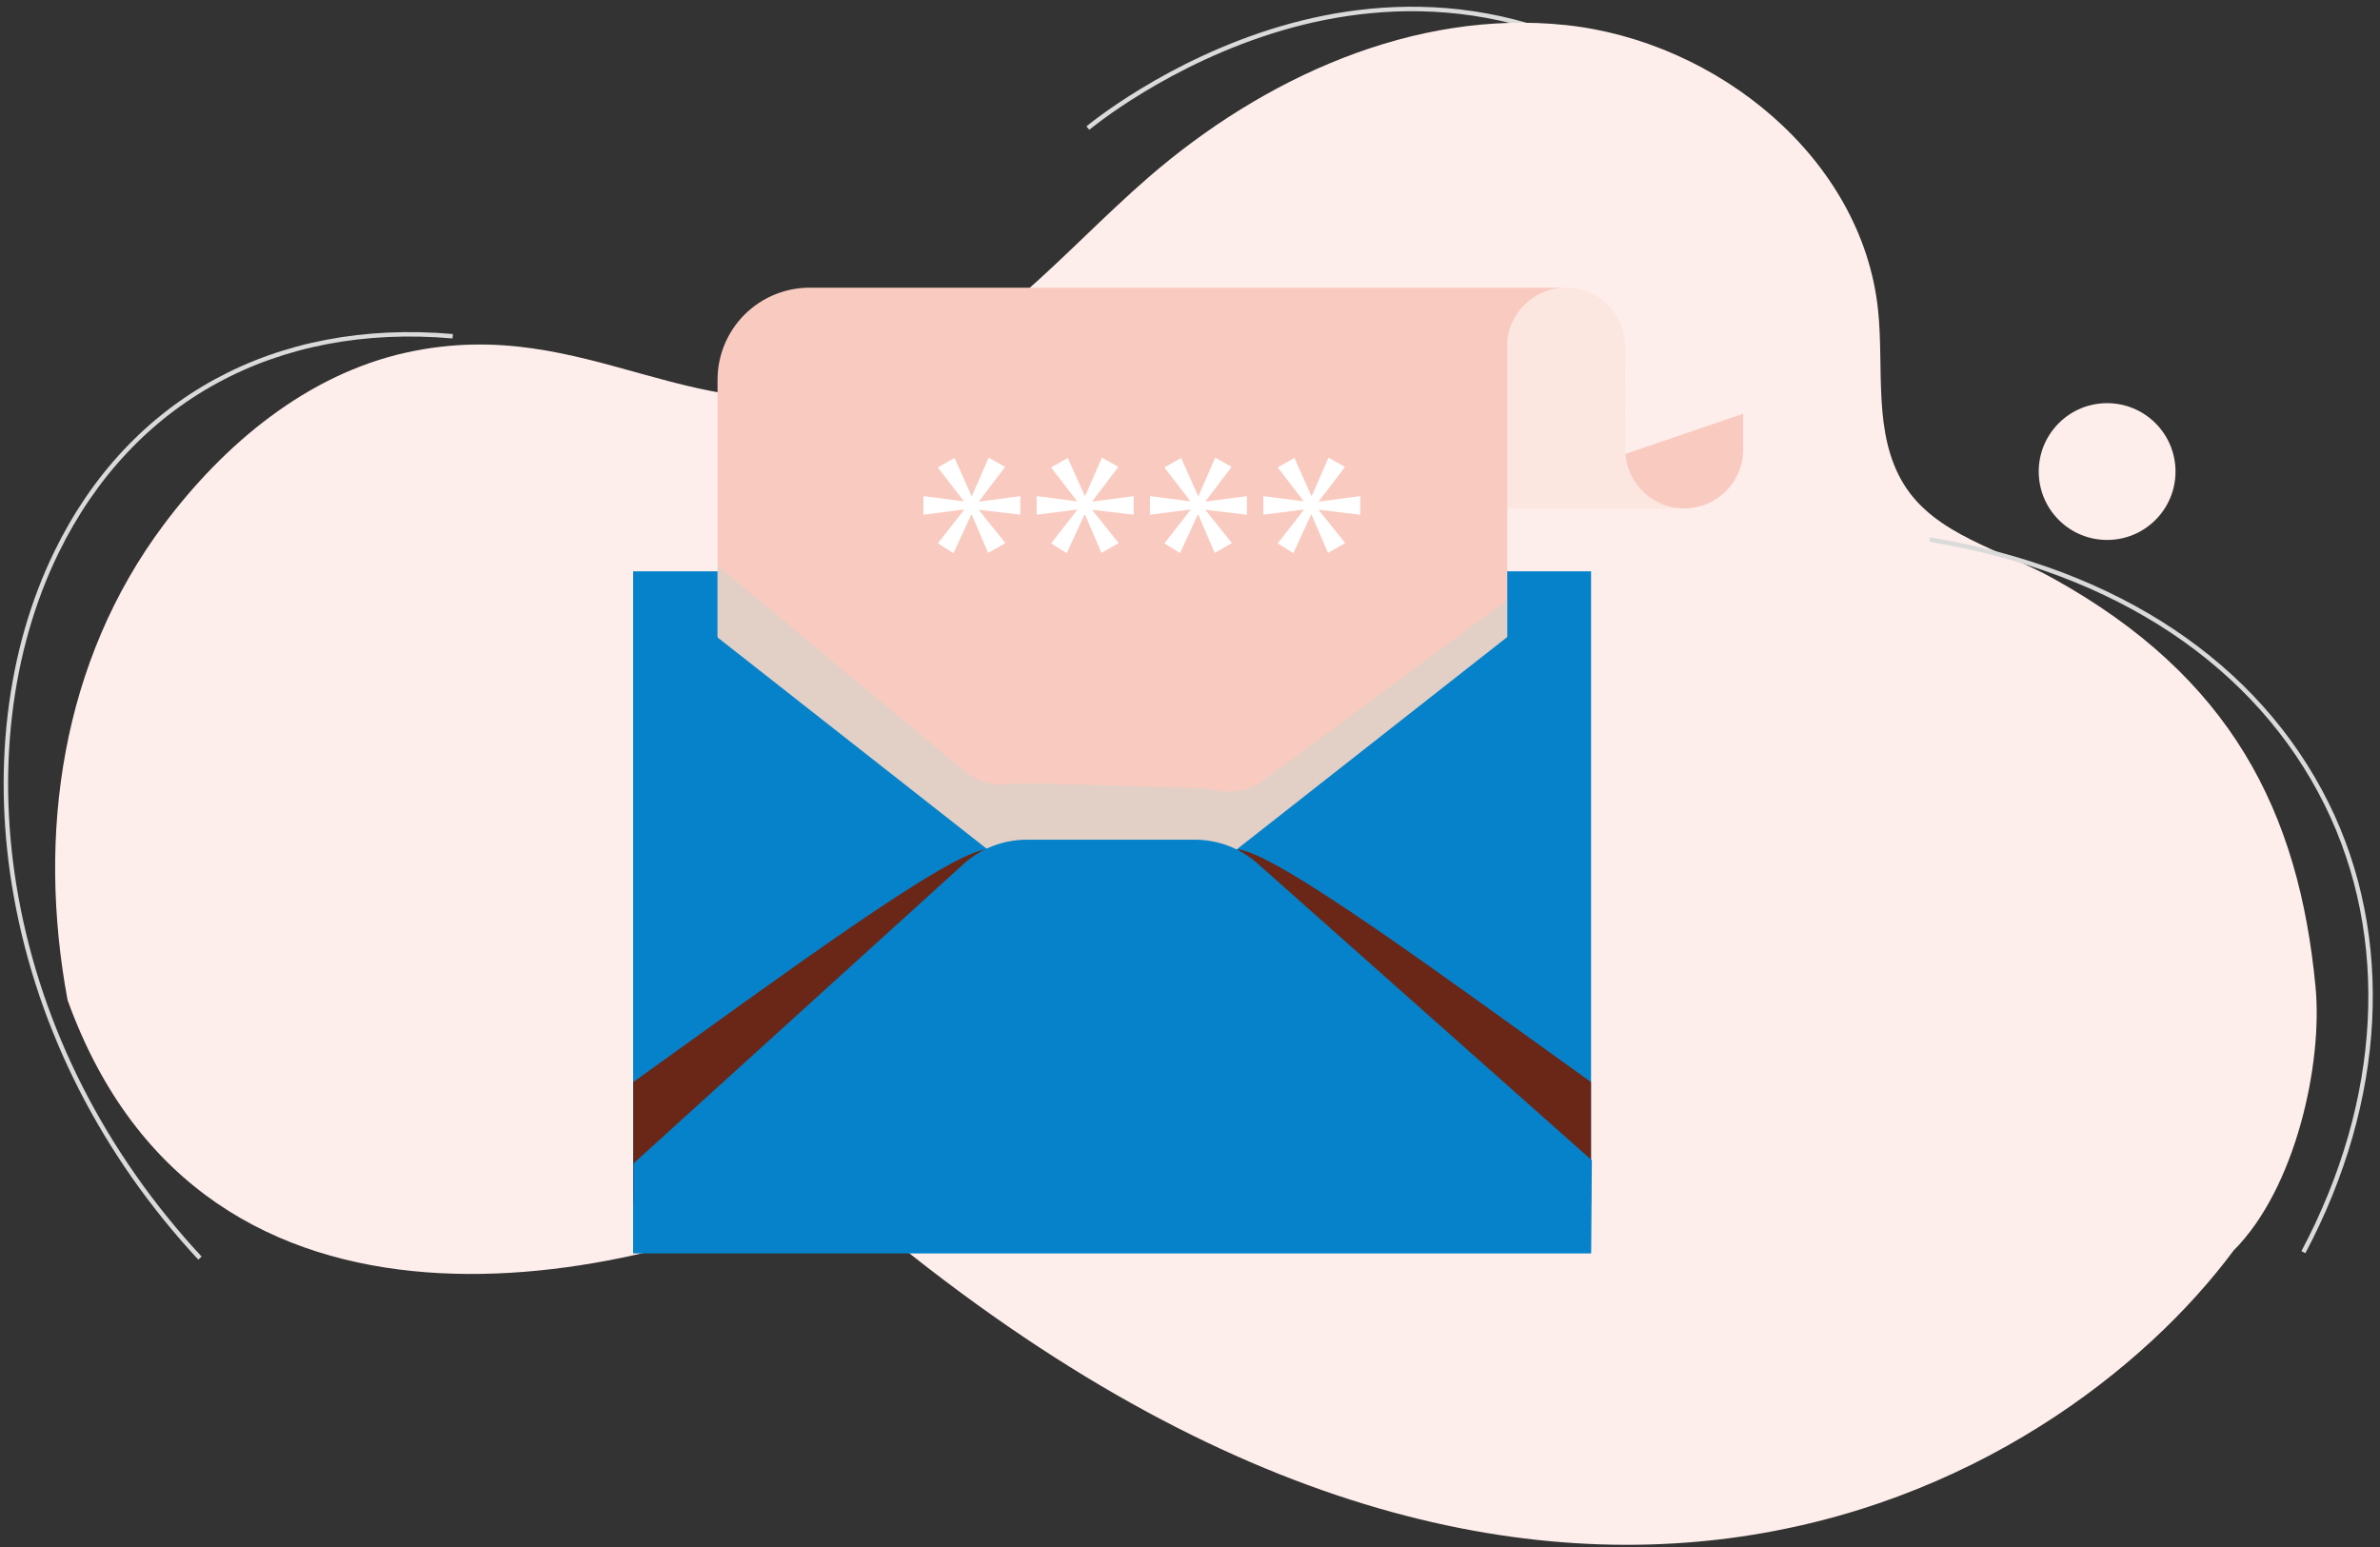 <svg width="160" height="104" viewBox="0 0 160 104" fill="none" xmlns="http://www.w3.org/2000/svg">
<rect x="0" y="0" width="160" height="104" fill="#333333" stroke="none"/>
<path d="M73.23 8.726L73.037 8.496C73.09 8.451 78.434 4.001 86.161 1.745C93.298 -0.341 103.986 -0.931 114.365 8.098L114.168 8.324C103.896 -0.613 93.319 -0.032 86.255 2.029C78.588 4.267 73.284 8.681 73.23 8.726Z" fill="#DADADA"/>
<path d="M138.02 38.881C149.951 45.495 154.555 54.511 155.67 66.391C156.148 71.484 154.349 79.88 150.151 84.076C138.41 99.899 103.106 121.202 55.82 79.827C42.57 86.277 13.765 92.788 4.544 67.236C2.455 56.011 4.158 44.444 10.989 35.296C15.072 29.83 20.662 25.164 27.326 23.699C39.71 20.977 46.91 29.657 58.978 25.767C66.296 23.407 71.384 16.977 77.192 11.936C84.933 5.221 95.071 0.606 105.261 1.685C115.451 2.763 125.188 10.644 126.256 20.836C126.671 24.809 125.893 29.152 127.987 32.553C130.097 35.975 134.502 36.931 138.02 38.881Z" fill="#FDEEEB"/>
<path d="M144.906 34.953C146.702 33.157 146.702 30.245 144.906 28.45C143.111 26.654 140.199 26.654 138.404 28.45C136.608 30.245 136.608 33.157 138.404 34.953C140.199 36.748 143.111 36.748 144.906 34.953Z" fill="#FDEEEB"/>
<path d="M154.983 84.249L154.717 84.109C160.115 73.942 160.682 63.013 156.284 54.125C151.658 44.78 142.223 38.493 129.711 36.422L129.76 36.125C142.37 38.212 151.882 44.557 156.553 53.991C160.995 62.968 160.422 73.996 154.983 84.249Z" fill="#DADADA"/>
<path d="M13.331 84.681C6.834 77.683 2.547 69.261 0.936 60.313C-0.566 51.984 0.402 43.719 3.67 37.042C8.711 26.726 18.476 21.41 30.449 22.456L30.423 22.752C18.578 21.718 8.925 26.973 3.939 37.171C0.702 43.792 -0.26 51.99 1.231 60.258C2.833 69.146 7.095 77.52 13.553 84.475L13.331 84.681Z" fill="#DADADA"/>
<path d="M106.954 38.408H42.574V84.248H106.954V38.408Z" fill="#0582CA"/>
<path d="M113.223 34.182H101.312V23.311C101.312 22.258 101.731 21.248 102.476 20.503C103.22 19.758 104.231 19.34 105.284 19.34C105.805 19.339 106.322 19.442 106.804 19.641C107.286 19.841 107.723 20.134 108.092 20.503C108.828 21.238 109.246 22.234 109.255 23.275V23.311L109.252 30.211C109.252 30.245 109.252 30.281 109.255 30.314V30.523L109.267 30.517C109.343 31.514 109.793 32.446 110.527 33.125C111.26 33.805 112.223 34.182 113.223 34.182Z" fill="#FCE6E0"/>
<path d="M117.191 27.812V30.214C117.192 30.735 117.09 31.251 116.891 31.732C116.691 32.213 116.398 32.65 116.028 33.017C115.661 33.386 115.224 33.68 114.743 33.88C114.261 34.079 113.745 34.181 113.223 34.18C112.224 34.179 111.261 33.802 110.528 33.122C109.795 32.443 109.346 31.512 109.27 30.515L117.191 27.812Z" fill="#F9CBC0"/>
<path d="M105.285 19.34C105.2 19.34 105.118 19.34 105.037 19.349C104.982 19.349 104.931 19.355 104.879 19.361C104.828 19.367 104.767 19.373 104.71 19.382C104.676 19.385 104.643 19.391 104.61 19.397C104.567 19.403 104.525 19.412 104.485 19.422C104.425 19.434 104.365 19.446 104.305 19.461C104.22 19.482 104.136 19.506 104.051 19.537C104.009 19.549 103.966 19.564 103.927 19.579C103.887 19.594 103.845 19.609 103.807 19.624C103.75 19.646 103.695 19.67 103.64 19.698C103.591 19.718 103.542 19.741 103.495 19.767C103.483 19.773 103.467 19.779 103.452 19.788C103.41 19.809 103.368 19.834 103.325 19.858C103.158 19.951 102.999 20.057 102.85 20.176C102.807 20.209 102.762 20.246 102.723 20.279C102.674 20.318 102.632 20.358 102.586 20.398C102.541 20.439 102.498 20.483 102.456 20.525C102.337 20.646 102.225 20.775 102.122 20.91C102.077 20.97 102.035 21.03 101.992 21.09C101.859 21.293 101.743 21.506 101.644 21.728C101.62 21.783 101.599 21.841 101.574 21.898C101.51 22.073 101.456 22.25 101.414 22.431C101.402 22.495 101.39 22.556 101.378 22.616C101.355 22.741 101.339 22.868 101.329 22.995V66.718H48.238V25.531C48.238 24.718 48.398 23.913 48.709 23.162C49.021 22.41 49.477 21.728 50.052 21.153C50.627 20.578 51.31 20.122 52.061 19.811C52.812 19.5 53.618 19.34 54.431 19.34H105.285Z" fill="#F9CBC0"/>
<path opacity="0.3" d="M101.329 40.326V66.718H48.238V38.028L64.823 51.828C65.737 52.591 66.937 52.882 68.118 52.715C68.463 52.666 68.813 52.646 69.162 52.655L80.467 52.974C80.856 52.986 81.244 53.033 81.624 53.116C82.797 53.371 84.021 53.137 84.989 52.422L101.329 40.326Z" fill="#AAD9CE"/>
<path d="M67.567 31.39L65.824 33.684V33.721L68.595 33.354V34.602L65.824 34.271V34.308L67.586 36.51L66.429 37.169L65.328 34.6H65.292L64.099 37.187L63.053 36.528L64.796 34.289V34.253L62.08 34.602V33.354L64.776 33.702V33.666L63.051 31.427L64.17 30.785L65.308 33.335H65.346L66.465 30.766L67.567 31.39Z" fill="white"/>
<path d="M75.183 31.39L73.439 33.684V33.721L76.21 33.354V34.602L73.439 34.271V34.308L75.201 36.51L74.044 37.169L72.942 34.602H72.904L71.712 37.189L70.666 36.53L72.409 34.291V34.255L69.693 34.603V33.354L72.389 33.702V33.666L70.664 31.427L71.784 30.785L72.922 33.335H72.958L74.078 30.766L75.183 31.39Z" fill="white"/>
<path d="M82.797 31.39L81.054 33.684V33.721L83.825 33.354V34.602L81.054 34.271V34.308L82.816 36.51L81.66 37.169L80.559 34.6H80.522L79.329 37.187L78.283 36.528L80.027 34.289V34.253L77.311 34.602V33.354L80.006 33.702V33.666L78.281 31.427L79.401 30.785L80.539 33.335H80.576L81.695 30.766L82.797 31.39Z" fill="white"/>
<path d="M90.415 31.39L88.671 33.684V33.721L91.443 33.354V34.602L88.671 34.271V34.308L90.433 36.51L89.277 37.169L88.176 34.6H88.139L86.947 37.187L85.901 36.528L87.644 34.289V34.253L84.928 34.602V33.354L87.624 33.702V33.666L85.899 31.427L87.018 30.785L88.156 33.335H88.193L89.312 30.766L90.415 31.39Z" fill="white"/>
<path d="M66.782 57.411L66.34 57.902L46.36 80.057L42.576 84.249V38.407L66.782 57.411Z" fill="#0582CA"/>
<path d="M106.954 38.408L82.748 57.412L106.954 84.248V38.408Z" fill="#0582CA"/>
<path d="M66.339 57.901L46.359 80.056L42.576 80.889V72.742C52.563 65.584 63.767 57.286 66.327 57.106L66.339 57.901Z" fill="#6A2717"/>
<path d="M83.191 57.901L103.171 80.056L106.955 80.889V72.742C96.968 65.584 85.763 57.286 83.204 57.106L83.191 57.901Z" fill="#6A2717"/>
<path d="M106.954 84.248H42.574L42.586 78.217L64.77 58.092C65.935 57.035 67.451 56.45 69.023 56.451H80.333C81.881 56.451 83.376 57.019 84.534 58.046L107.017 78.007L106.954 84.248Z" fill="#0582CA"/>
</svg>
